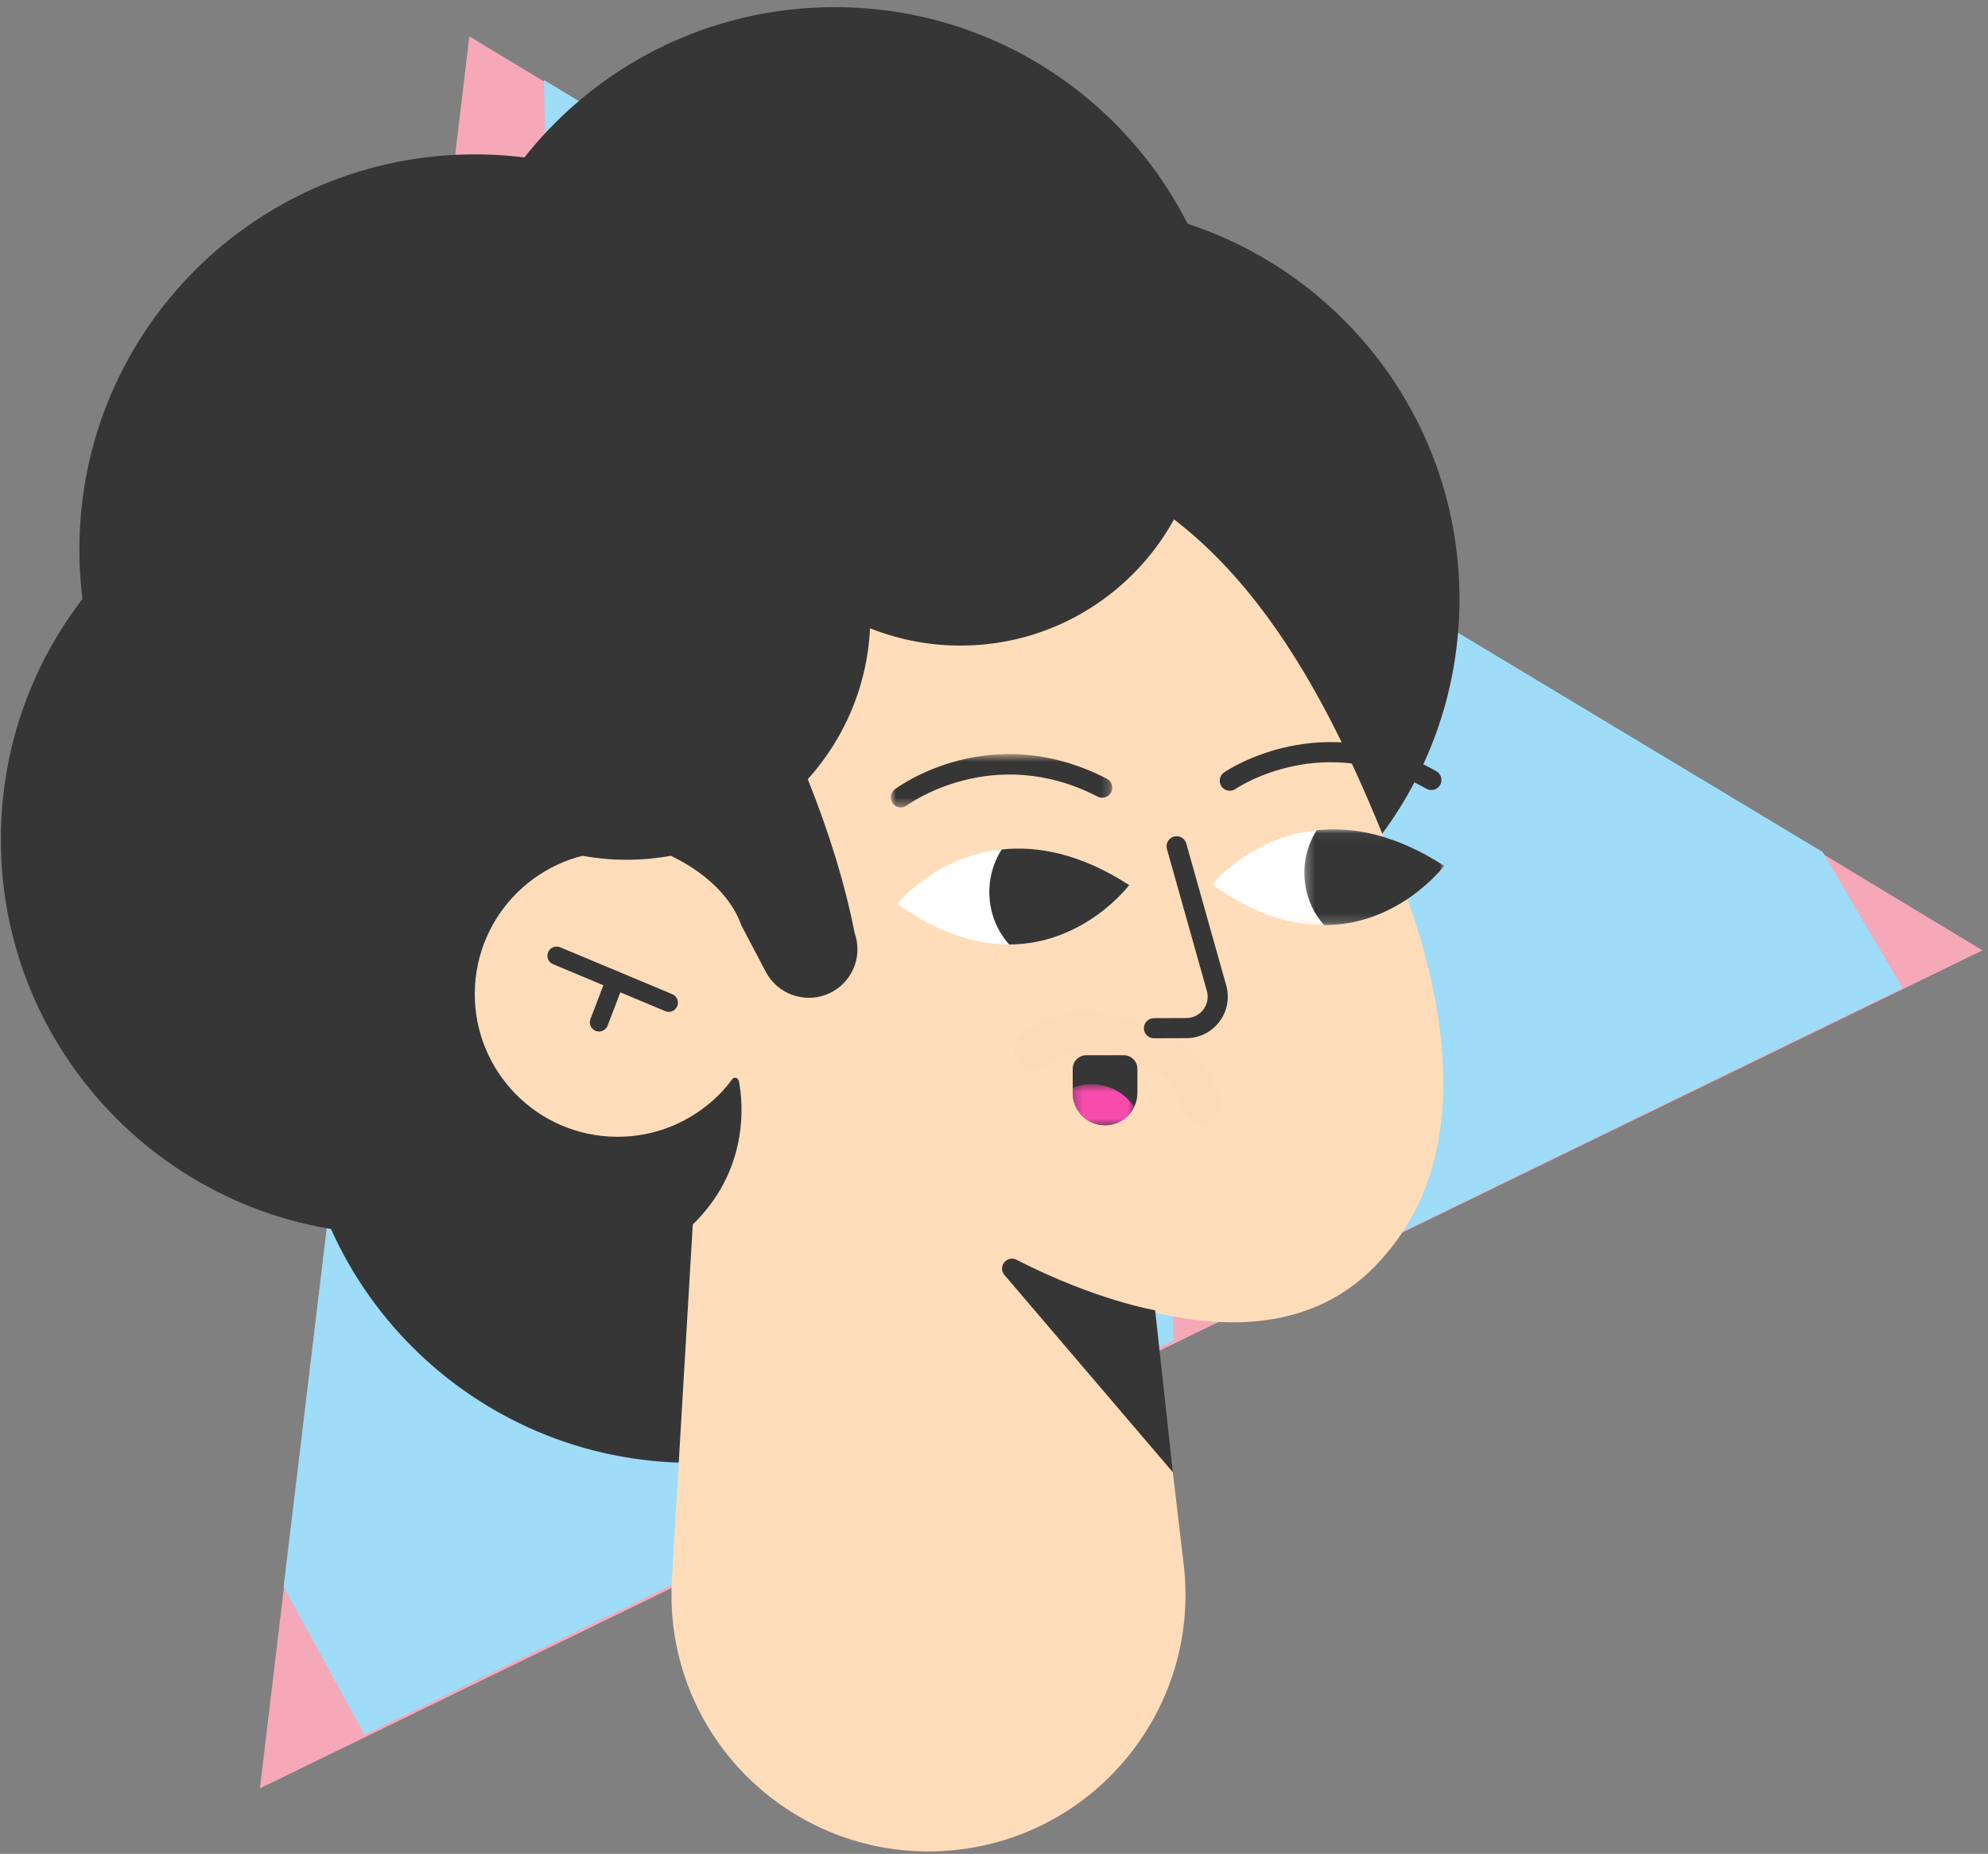 <svg width="223" height="208" viewBox="0 0 223 208" fill="none" xmlns="http://www.w3.org/2000/svg">
<rect x="0" y="0" width="223" height="208" fill="#808080" stroke="none"/>
<path fill-rule="evenodd" clip-rule="evenodd" d="M29.156 200.645L222.379 106.629L52.648 4.079L29.156 200.645Z" fill="#F5A8B8"/>
<path fill-rule="evenodd" clip-rule="evenodd" d="M62.458 91.965L44.226 74.813L31.812 178.058L40.88 194.629L131.645 150.408L129.425 50.282L61.015 8.975L62.458 91.965Z" fill="#9EDCF8"/>
<path fill-rule="evenodd" clip-rule="evenodd" d="M145.165 144.123L213.422 110.873L204.441 95.582L134.172 53.325L145.165 144.123Z" fill="#9EDCF8"/>
<path fill-rule="evenodd" clip-rule="evenodd" d="M137.987 45.119C137.987 69.596 118.131 89.438 93.638 89.438C69.144 89.438 49.289 69.596 49.289 45.119C49.289 20.643 69.144 0.8 93.638 0.8C118.131 0.8 137.987 20.643 137.987 45.119Z" fill="#363636"/>
<path fill-rule="evenodd" clip-rule="evenodd" d="M163.714 67.218C163.714 91.694 143.858 111.536 119.365 111.536C94.871 111.536 75.016 91.694 75.016 67.218C75.016 42.741 94.871 22.899 119.365 22.899C143.858 22.899 163.714 42.741 163.714 67.218Z" fill="#363636"/>
<path fill-rule="evenodd" clip-rule="evenodd" d="M97.604 61.638C97.604 86.114 77.748 105.956 53.255 105.956C28.761 105.956 8.906 86.114 8.906 61.638C8.906 37.161 28.761 17.319 53.255 17.319C77.748 17.319 97.604 37.161 97.604 61.638Z" fill="#363636"/>
<path fill-rule="evenodd" clip-rule="evenodd" d="M88.792 94.177C88.792 118.653 68.937 138.495 44.443 138.495C19.95 138.495 0.094 118.653 0.094 94.177C0.094 69.7 19.95 49.858 44.443 49.858C68.937 49.858 88.792 69.7 88.792 94.177Z" fill="#363636"/>
<path fill-rule="evenodd" clip-rule="evenodd" d="M121.979 119.808C121.979 144.284 102.123 164.127 77.63 164.127C53.137 164.127 33.281 144.284 33.281 119.808C33.281 95.332 53.137 75.489 77.63 75.489C102.123 75.489 121.979 95.332 121.979 119.808Z" fill="#363636"/>
<path fill-rule="evenodd" clip-rule="evenodd" d="M154.365 141.938C148.244 148.312 139.876 149.363 131.034 147.591C108.466 143.071 82.693 120.178 82.693 120.178C77.581 116.172 72.14 110.683 68.709 104.628L68.533 104.309C67.627 102.692 66.874 101.024 66.308 99.345C66.04 98.542 65.813 97.728 65.638 96.915C64.535 91.889 63.752 92.311 62.423 83.919C60.578 72.281 65.442 61.984 75.871 56.361C89.916 48.781 108.116 46.836 123.12 53.23C123.16 53.251 123.202 53.261 123.243 53.282C140.948 60.913 150.263 81.066 156.827 98.006C162.197 111.857 165.803 130.023 154.365 141.938Z" fill="#FFDDBA"/>
<path fill-rule="evenodd" clip-rule="evenodd" d="M123.366 95.526L132.78 175.549C134.639 191.353 123.326 205.671 107.511 207.529C91.697 209.387 77.37 198.082 75.51 182.278C75.316 180.624 75.279 178.828 75.363 177.219L80.103 96.784C80.809 84.815 91.09 75.684 103.067 76.389C113.747 77.017 122.167 85.263 123.366 95.526Z" fill="#FFDDBA"/>
<path fill-rule="evenodd" clip-rule="evenodd" d="M129.575 147.009C129.575 147.009 122.892 145.894 114.038 141.348C112.956 140.791 111.886 142.108 112.665 143.042L131.566 165.187L129.575 147.009Z" fill="#363636"/>
<path fill-rule="evenodd" clip-rule="evenodd" d="M78.371 124.646C78.371 124.646 80.502 123.376 82.036 121.129C82.27 120.786 82.8 120.884 82.88 121.291C83.426 124.067 83.915 131.414 77.633 137.463L78.371 124.646Z" fill="#363636"/>
<path fill-rule="evenodd" clip-rule="evenodd" d="M85.27 112.463C84.758 121.29 77.183 128.03 68.35 127.518C59.518 127.006 52.773 119.436 53.285 110.61C53.797 101.783 61.372 95.043 70.205 95.555C79.037 96.067 85.783 103.637 85.27 112.463Z" fill="#FFDDBA"/>
<path fill-rule="evenodd" clip-rule="evenodd" d="M75.015 113.526C74.882 113.526 74.747 113.5 74.618 113.446L62.039 108.18C61.514 107.96 61.267 107.357 61.487 106.833C61.707 106.307 62.311 106.061 62.835 106.281L75.414 111.546C75.939 111.766 76.186 112.369 75.966 112.894C75.8 113.289 75.418 113.526 75.015 113.526Z" fill="#363636"/>
<path fill-rule="evenodd" clip-rule="evenodd" d="M67.194 115.734C67.073 115.734 66.948 115.713 66.827 115.666C66.295 115.463 66.029 114.868 66.232 114.337L68.039 109.612C68.242 109.081 68.837 108.814 69.369 109.017C69.9 109.22 70.167 109.815 69.964 110.346L68.157 115.071C68 115.482 67.609 115.734 67.194 115.734Z" fill="#363636"/>
<path fill-rule="evenodd" clip-rule="evenodd" d="M70.294 41.836C85.389 41.836 97.627 54.065 97.627 69.15C97.627 76.177 94.972 82.584 90.609 87.425C93.046 93.499 94.799 99.249 95.867 104.675C96.077 105.276 96.183 105.897 96.183 106.509C96.183 108.689 94.855 110.754 92.694 111.586C90.127 112.574 87.238 111.499 85.938 109.106L85.852 108.941L83.174 103.854C81.759 99.859 77.988 97.338 75.252 96.015C73.644 96.311 71.988 96.465 70.294 96.465C55.198 96.465 42.961 84.236 42.961 69.15C42.961 54.065 55.198 41.836 70.294 41.836Z" fill="#363636"/>
<path fill-rule="evenodd" clip-rule="evenodd" d="M135.065 45.119C135.065 60.204 122.827 72.433 107.732 72.433C92.636 72.433 80.398 60.204 80.398 45.119C80.398 30.034 92.636 17.804 107.732 17.804C122.827 17.804 135.065 30.034 135.065 45.119Z" fill="#363636"/>
<path fill-rule="evenodd" clip-rule="evenodd" d="M126.676 99.303C126.676 99.303 121.704 105.95 113.212 105.969C109.612 105.971 105.378 104.8 100.641 101.402C100.641 101.402 104.928 96.089 112.37 95.308C116.313 94.882 121.131 95.718 126.676 99.303Z" fill="white"/>
<path fill-rule="evenodd" clip-rule="evenodd" d="M126.669 99.303C126.669 99.303 121.698 105.95 113.205 105.969C111.959 104.575 111.167 102.803 111.006 100.8C110.845 98.797 111.356 96.884 112.363 95.308C116.306 94.882 121.125 95.718 126.669 99.303Z" fill="#363636"/>
<mask id="mask0_660_23256" style="mask-type:alpha" maskUnits="userSpaceOnUse" x="135" y="93" width="27" height="11">
<path fill-rule="evenodd" clip-rule="evenodd" d="M135.969 93.044H162.004V103.807H135.969V93.044Z" fill="white"/>
</mask>
<g mask="url(#mask0_660_23256)">
<path fill-rule="evenodd" clip-rule="evenodd" d="M162.004 97.141C162.004 97.141 157.033 103.788 148.539 103.807C144.94 103.809 140.706 102.638 135.969 99.24C135.969 99.24 140.256 93.927 147.698 93.146C151.641 92.72 156.459 93.556 162.004 97.141Z" fill="white"/>
</g>
<mask id="mask1_660_23256" style="mask-type:alpha" maskUnits="userSpaceOnUse" x="146" y="93" width="17" height="11">
<path fill-rule="evenodd" clip-rule="evenodd" d="M146.312 93.044H162.005V103.807H146.312V93.044Z" fill="white"/>
</mask>
<g mask="url(#mask1_660_23256)">
<path fill-rule="evenodd" clip-rule="evenodd" d="M162.005 97.141C162.005 97.141 157.034 103.788 148.54 103.807C147.295 102.413 146.503 100.641 146.342 98.638C146.181 96.635 146.692 94.722 147.699 93.146C151.642 92.72 156.461 93.556 162.005 97.141Z" fill="#363636"/>
</g>
<path fill-rule="evenodd" clip-rule="evenodd" d="M129.441 116.491C128.82 116.491 128.315 115.989 128.313 115.366C128.31 114.743 128.814 114.235 129.438 114.233L133.081 114.22C133.835 114.217 134.529 113.871 134.983 113.269C135.437 112.666 135.581 111.905 135.377 111.178L130.898 95.256C130.73 94.656 131.079 94.032 131.68 93.863C132.279 93.694 132.903 94.044 133.072 94.644L137.55 110.566C137.947 111.978 137.668 113.459 136.785 114.629C135.903 115.799 134.555 116.473 133.089 116.478L129.446 116.491H129.441Z" fill="#363636"/>
<mask id="mask2_660_23256" style="mask-type:alpha" maskUnits="userSpaceOnUse" x="99" y="84" width="26" height="7">
<path fill-rule="evenodd" clip-rule="evenodd" d="M99.922 84.603H124.767V90.593H99.922V84.603Z" fill="white"/>
</mask>
<g mask="url(#mask2_660_23256)">
<path fill-rule="evenodd" clip-rule="evenodd" d="M101.052 90.593C100.709 90.593 100.371 90.438 100.149 90.143C99.774 89.645 99.874 88.937 100.372 88.561C100.804 88.235 111.121 80.655 124.155 87.368C124.709 87.653 124.927 88.334 124.642 88.888C124.356 89.443 123.675 89.661 123.121 89.375C111.335 83.305 101.825 90.294 101.73 90.365C101.527 90.519 101.288 90.593 101.052 90.593Z" fill="#363636"/>
</g>
<path fill-rule="evenodd" clip-rule="evenodd" d="M137.951 88.721C137.59 88.721 137.236 88.549 137.017 88.229C136.666 87.715 136.797 87.014 137.311 86.662C137.757 86.355 148.403 79.244 161.123 86.534C161.665 86.844 161.851 87.534 161.541 88.075C161.231 88.615 160.541 88.803 160.001 88.493C148.541 81.926 138.986 88.253 138.585 88.526C138.391 88.658 138.17 88.721 137.951 88.721Z" fill="#363636"/>
<path fill-rule="evenodd" clip-rule="evenodd" d="M127.586 119.921V122.622C127.586 123.171 127.47 123.699 127.238 124.163C126.668 125.397 125.413 126.252 123.957 126.252C121.953 126.252 120.328 124.627 120.328 122.622V119.921C120.328 119.077 121.014 118.392 121.858 118.392H126.056C126.9 118.392 127.586 119.077 127.586 119.921Z" fill="#363636"/>
<mask id="mask3_660_23256" style="mask-type:alpha" maskUnits="userSpaceOnUse" x="120" y="121" width="8" height="6">
<path fill-rule="evenodd" clip-rule="evenodd" d="M120.312 121.652H127.222V126.252H120.312V121.652Z" fill="white"/>
</mask>
<g mask="url(#mask3_660_23256)">
<path fill-rule="evenodd" clip-rule="evenodd" d="M127.222 124.163C126.653 125.397 125.397 126.252 123.941 126.252C121.937 126.252 120.312 124.628 120.312 122.622V122.063C120.977 121.8 121.694 121.652 122.444 121.652C124.427 121.652 126.178 122.644 127.222 124.163Z" fill="#F74BAD"/>
</g>
<path opacity="0.01" d="M114.65 115.993C118.197 113.433 122.418 112.996 127.075 114.625C131.874 116.302 135.156 117.765 136.825 123.152C137.179 124.298 136.538 125.513 135.392 125.868C134.246 126.222 133.029 125.581 132.674 124.436C131.398 120.316 129.085 119.926 125.641 118.722C122.266 117.543 119.531 117.826 117.195 119.512C116.222 120.214 114.864 119.995 114.162 119.024C113.459 118.052 113.678 116.695 114.65 115.993Z" fill="#363636"/>
</svg>

